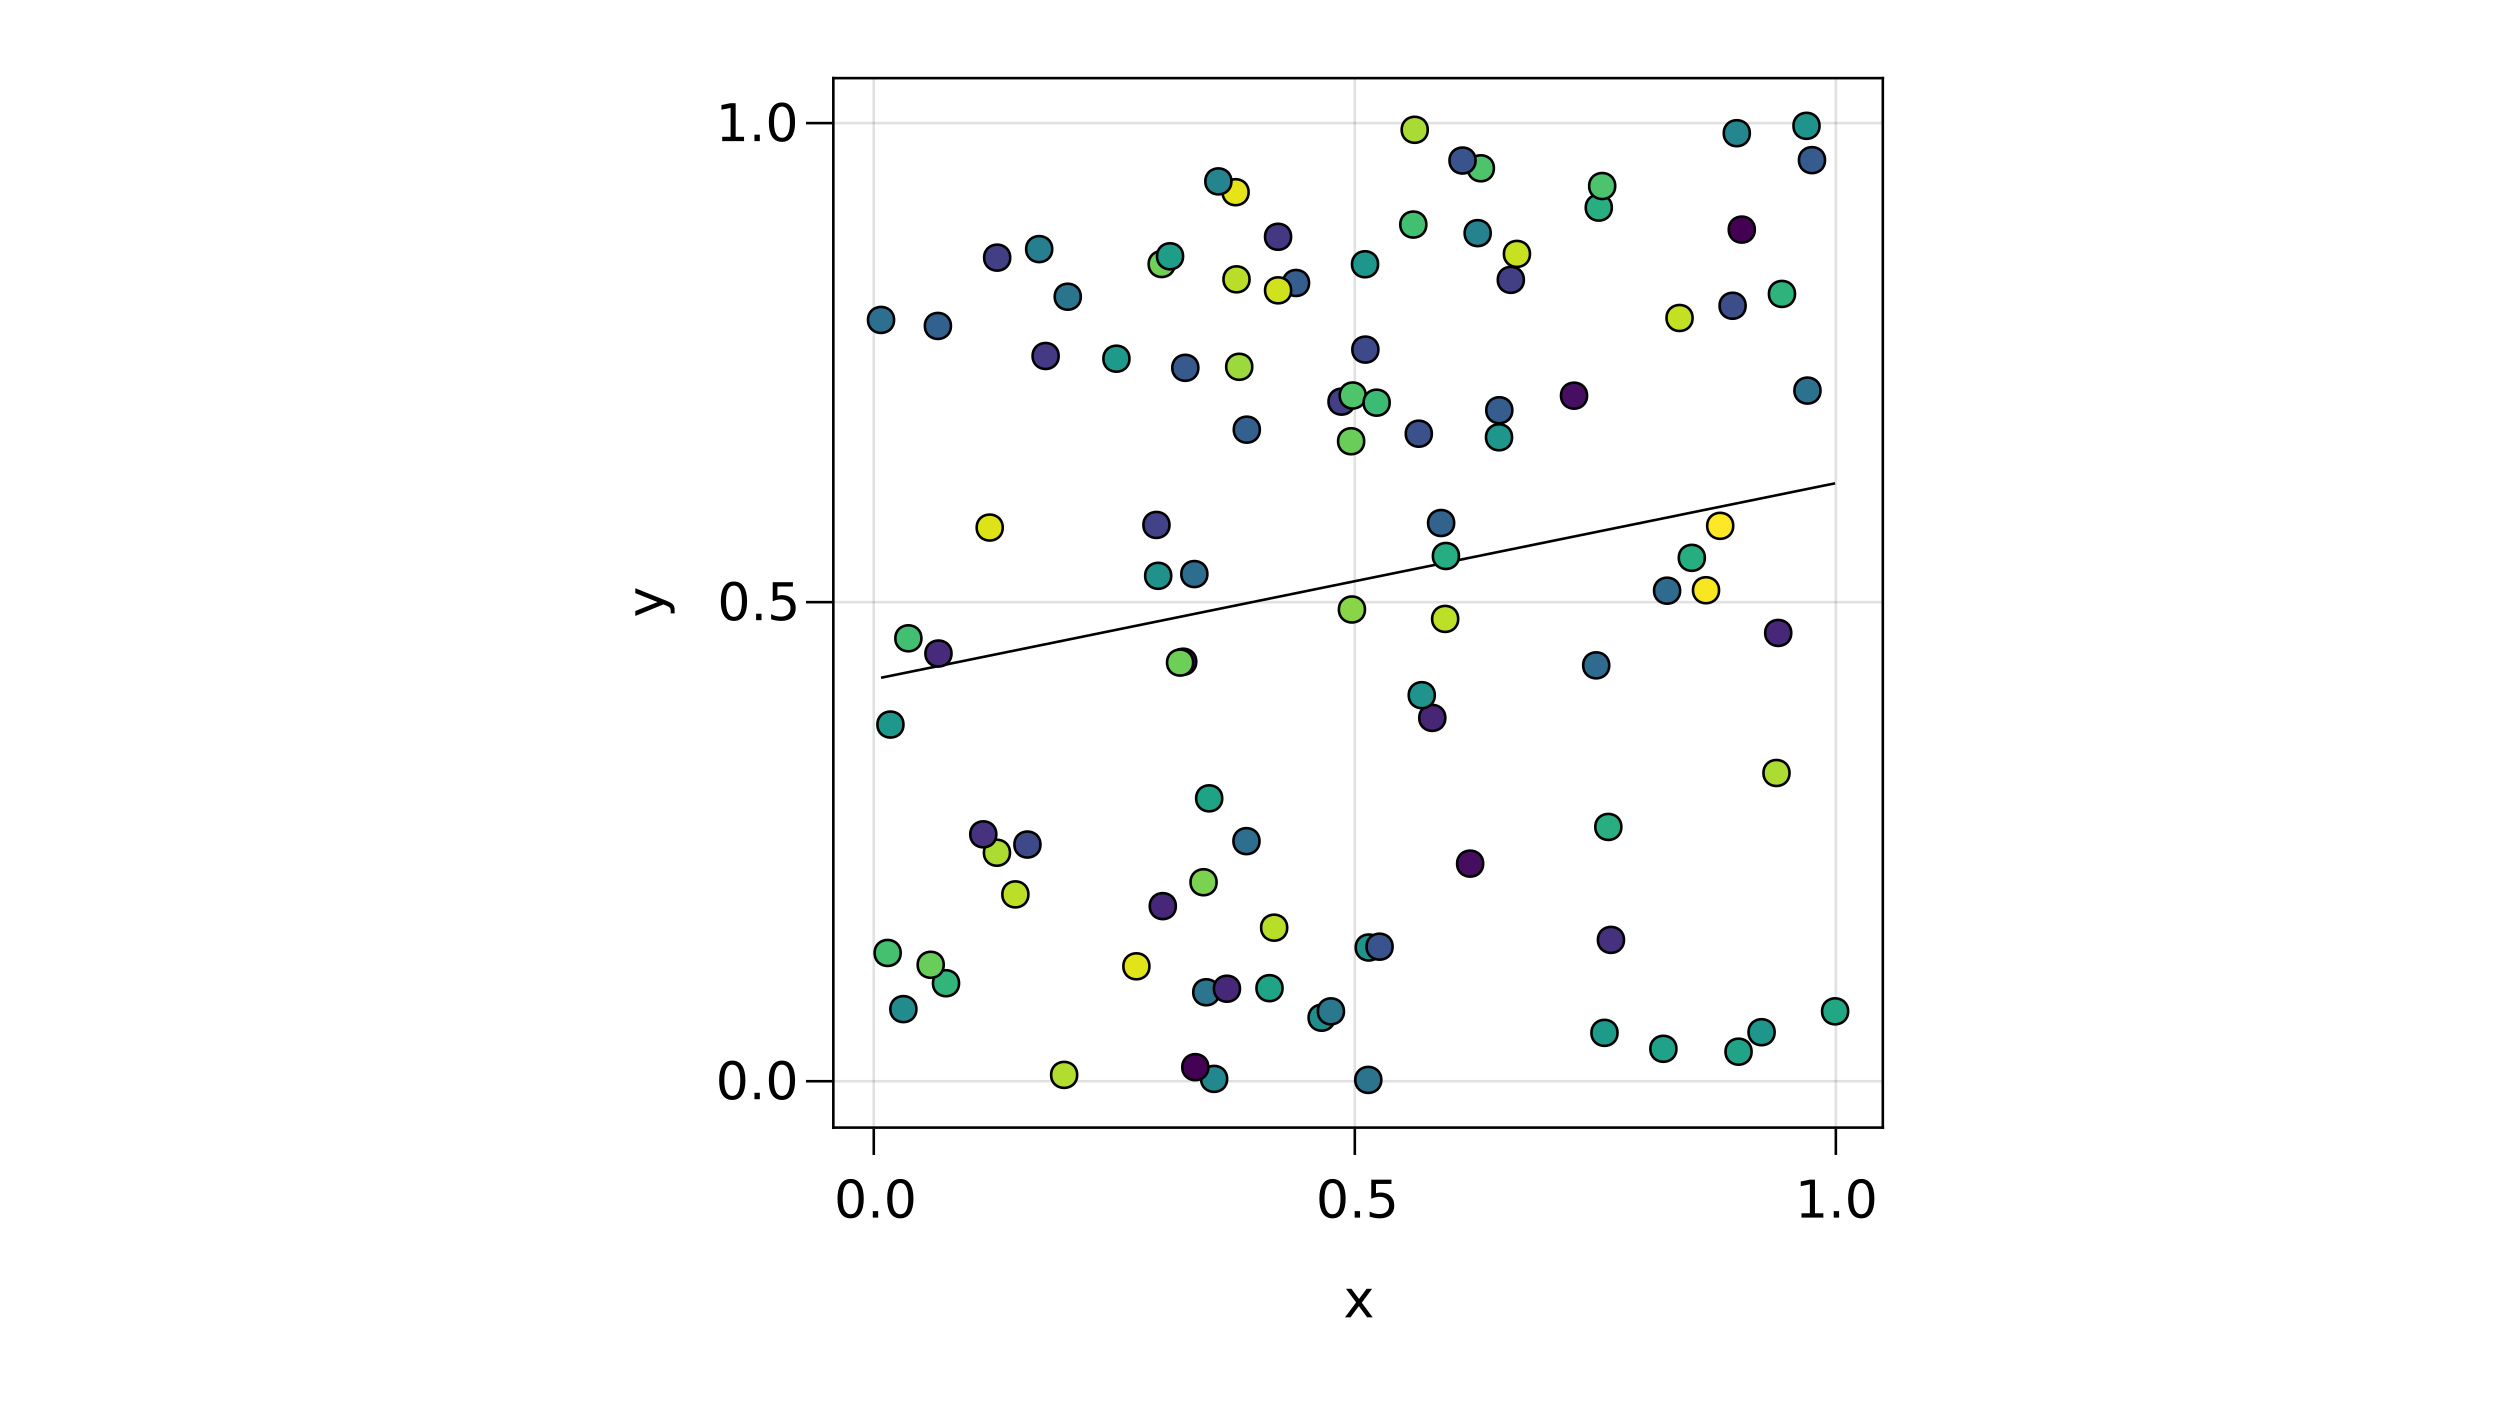 <?xml version="1.0" encoding="UTF-8"?>
<svg xmlns="http://www.w3.org/2000/svg" xmlns:xlink="http://www.w3.org/1999/xlink" width="960pt" height="540pt" viewBox="0 0 960 540" version="1.1">
<defs>
<g>
<symbol overflow="visible" id="glyph0-0">
<path style="stroke:none;" d="M 1 3.531 L 1 -14.109 L 11 -14.109 L 11 3.531 Z M 2.125 2.422 L 9.891 2.422 L 9.891 -12.984 L 2.125 -12.984 Z M 2.125 2.422 "/>
</symbol>
<symbol overflow="visible" id="glyph0-1">
<path style="stroke:none;" d="M 6.359 -13.281 C 5.336 -13.281 4.57 -12.781 4.062 -11.781 C 3.551 -10.781 3.297 -9.281 3.297 -7.281 C 3.297 -5.281 3.551 -3.781 4.062 -2.781 C 4.57 -1.781 5.336 -1.281 6.359 -1.281 C 7.379 -1.281 8.145 -1.781 8.656 -2.781 C 9.164 -3.781 9.422 -5.281 9.422 -7.281 C 9.422 -9.281 9.164 -10.781 8.656 -11.781 C 8.145 -12.781 7.379 -13.281 6.359 -13.281 Z M 6.359 -14.844 C 7.992 -14.844 9.238 -14.195 10.094 -12.906 C 10.957 -11.613 11.391 -9.738 11.391 -7.281 C 11.391 -4.82 10.957 -2.945 10.094 -1.656 C 9.238 -0.363 7.992 0.281 6.359 0.281 C 4.723 0.281 3.473 -0.363 2.609 -1.656 C 1.742 -2.945 1.312 -4.82 1.312 -7.281 C 1.312 -9.738 1.742 -11.613 2.609 -12.906 C 3.473 -14.195 4.723 -14.844 6.359 -14.844 Z M 6.359 -14.844 "/>
</symbol>
<symbol overflow="visible" id="glyph0-2">
<path style="stroke:none;" d="M 2.141 -2.484 L 4.203 -2.484 L 4.203 0 L 2.141 0 Z M 2.141 -2.484 "/>
</symbol>
<symbol overflow="visible" id="glyph0-3">
<path style="stroke:none;" d="M 2.156 -14.578 L 9.906 -14.578 L 9.906 -12.922 L 3.969 -12.922 L 3.969 -9.344 C 4.25 -9.445 4.531 -9.52 4.812 -9.562 C 5.102 -9.613 5.395 -9.641 5.688 -9.641 C 7.312 -9.641 8.598 -9.191 9.547 -8.297 C 10.504 -7.41 10.984 -6.203 10.984 -4.672 C 10.984 -3.109 10.492 -1.891 9.516 -1.016 C 8.535 -0.148 7.156 0.281 5.375 0.281 C 4.77 0.281 4.148 0.227 3.516 0.125 C 2.879 0.02 2.223 -0.133 1.547 -0.344 L 1.547 -2.328 C 2.129 -2.004 2.734 -1.766 3.359 -1.609 C 3.984 -1.453 4.645 -1.375 5.344 -1.375 C 6.469 -1.375 7.359 -1.672 8.016 -2.266 C 8.672 -2.859 9 -3.66 9 -4.672 C 9 -5.691 8.672 -6.5 8.016 -7.094 C 7.359 -7.688 6.469 -7.984 5.344 -7.984 C 4.812 -7.984 4.285 -7.922 3.766 -7.797 C 3.242 -7.68 2.707 -7.5 2.156 -7.25 Z M 2.156 -14.578 "/>
</symbol>
<symbol overflow="visible" id="glyph1-0">
<path style="stroke:none;" d="M 1 3.531 L 1 -14.109 L 11 -14.109 L 11 3.531 Z M 2.125 2.422 L 9.891 2.422 L 9.891 -12.984 L 2.125 -12.984 Z M 2.125 2.422 "/>
</symbol>
<symbol overflow="visible" id="glyph1-1">
<path style="stroke:none;" d="M 2.141 -2.484 L 4.203 -2.484 L 4.203 0 L 2.141 0 Z M 2.141 -2.484 "/>
</symbol>
<symbol overflow="visible" id="glyph1-2">
<path style="stroke:none;" d="M 6.359 -13.281 C 5.336 -13.281 4.57 -12.781 4.062 -11.781 C 3.551 -10.781 3.297 -9.281 3.297 -7.281 C 3.297 -5.281 3.551 -3.781 4.062 -2.781 C 4.57 -1.781 5.336 -1.281 6.359 -1.281 C 7.379 -1.281 8.145 -1.781 8.656 -2.781 C 9.164 -3.781 9.422 -5.281 9.422 -7.281 C 9.422 -9.281 9.164 -10.781 8.656 -11.781 C 8.145 -12.781 7.379 -13.281 6.359 -13.281 Z M 6.359 -14.844 C 7.992 -14.844 9.238 -14.195 10.094 -12.906 C 10.957 -11.613 11.391 -9.738 11.391 -7.281 C 11.391 -4.82 10.957 -2.945 10.094 -1.656 C 9.238 -0.363 7.992 0.281 6.359 0.281 C 4.723 0.281 3.473 -0.363 2.609 -1.656 C 1.742 -2.945 1.312 -4.82 1.312 -7.281 C 1.312 -9.738 1.742 -11.613 2.609 -12.906 C 3.473 -14.195 4.723 -14.844 6.359 -14.844 Z M 6.359 -14.844 "/>
</symbol>
<symbol overflow="visible" id="glyph2-0">
<path style="stroke:none;" d="M 1 3.531 L 1 -14.109 L 11 -14.109 L 11 3.531 Z M 2.125 2.422 L 9.891 2.422 L 9.891 -12.984 L 2.125 -12.984 Z M 2.125 2.422 "/>
</symbol>
<symbol overflow="visible" id="glyph2-1">
<path style="stroke:none;" d="M 6.359 -13.281 C 5.336 -13.281 4.57 -12.781 4.062 -11.781 C 3.551 -10.781 3.297 -9.281 3.297 -7.281 C 3.297 -5.281 3.551 -3.781 4.062 -2.781 C 4.57 -1.781 5.336 -1.281 6.359 -1.281 C 7.379 -1.281 8.145 -1.781 8.656 -2.781 C 9.164 -3.781 9.422 -5.281 9.422 -7.281 C 9.422 -9.281 9.164 -10.781 8.656 -11.781 C 8.145 -12.781 7.379 -13.281 6.359 -13.281 Z M 6.359 -14.844 C 7.992 -14.844 9.238 -14.195 10.094 -12.906 C 10.957 -11.613 11.391 -9.738 11.391 -7.281 C 11.391 -4.82 10.957 -2.945 10.094 -1.656 C 9.238 -0.363 7.992 0.281 6.359 0.281 C 4.723 0.281 3.473 -0.363 2.609 -1.656 C 1.742 -2.945 1.312 -4.82 1.312 -7.281 C 1.312 -9.738 1.742 -11.613 2.609 -12.906 C 3.473 -14.195 4.723 -14.844 6.359 -14.844 Z M 6.359 -14.844 "/>
</symbol>
<symbol overflow="visible" id="glyph3-0">
<path style="stroke:none;" d="M 1 3.531 L 1 -14.109 L 11 -14.109 L 11 3.531 Z M 2.125 2.422 L 9.891 2.422 L 9.891 -12.984 L 2.125 -12.984 Z M 2.125 2.422 "/>
</symbol>
<symbol overflow="visible" id="glyph3-1">
<path style="stroke:none;" d="M 2.484 -1.656 L 5.703 -1.656 L 5.703 -12.781 L 2.203 -12.078 L 2.203 -13.875 L 5.688 -14.578 L 7.656 -14.578 L 7.656 -1.656 L 10.875 -1.656 L 10.875 0 L 2.484 0 Z M 2.484 -1.656 "/>
</symbol>
<symbol overflow="visible" id="glyph3-2">
<path style="stroke:none;" d="M 10.984 -10.938 L 7.016 -5.609 L 11.188 0 L 9.062 0 L 5.875 -4.297 L 2.703 0 L 0.578 0 L 4.828 -5.719 L 0.938 -10.938 L 3.062 -10.938 L 5.953 -7.047 L 8.859 -10.938 Z M 10.984 -10.938 "/>
</symbol>
<symbol overflow="visible" id="glyph4-0">
<path style="stroke:none;" d="M 1 3.531 L 1 -14.109 L 11 -14.109 L 11 3.531 Z M 2.125 2.422 L 9.891 2.422 L 9.891 -12.984 L 2.125 -12.984 Z M 2.125 2.422 "/>
</symbol>
<symbol overflow="visible" id="glyph4-1">
<path style="stroke:none;" d="M 6.359 -13.281 C 5.336 -13.281 4.57 -12.781 4.062 -11.781 C 3.551 -10.781 3.297 -9.281 3.297 -7.281 C 3.297 -5.281 3.551 -3.781 4.062 -2.781 C 4.57 -1.781 5.336 -1.281 6.359 -1.281 C 7.379 -1.281 8.145 -1.781 8.656 -2.781 C 9.164 -3.781 9.422 -5.281 9.422 -7.281 C 9.422 -9.281 9.164 -10.781 8.656 -11.781 C 8.145 -12.781 7.379 -13.281 6.359 -13.281 Z M 6.359 -14.844 C 7.992 -14.844 9.238 -14.195 10.094 -12.906 C 10.957 -11.613 11.391 -9.738 11.391 -7.281 C 11.391 -4.82 10.957 -2.945 10.094 -1.656 C 9.238 -0.363 7.992 0.281 6.359 0.281 C 4.723 0.281 3.473 -0.363 2.609 -1.656 C 1.742 -2.945 1.312 -4.82 1.312 -7.281 C 1.312 -9.738 1.742 -11.613 2.609 -12.906 C 3.473 -14.195 4.723 -14.844 6.359 -14.844 Z M 6.359 -14.844 "/>
</symbol>
<symbol overflow="visible" id="glyph5-0">
<path style="stroke:none;" d="M 1 3.531 L 1 -14.109 L 11 -14.109 L 11 3.531 Z M 2.125 2.422 L 9.891 2.422 L 9.891 -12.984 L 2.125 -12.984 Z M 2.125 2.422 "/>
</symbol>
<symbol overflow="visible" id="glyph5-1">
<path style="stroke:none;" d="M 2.141 -2.484 L 4.203 -2.484 L 4.203 0 L 2.141 0 Z M 2.141 -2.484 "/>
</symbol>
<symbol overflow="visible" id="glyph5-2">
<path style="stroke:none;" d="M 6.359 -13.281 C 5.336 -13.281 4.57 -12.781 4.062 -11.781 C 3.551 -10.781 3.297 -9.281 3.297 -7.281 C 3.297 -5.281 3.551 -3.781 4.062 -2.781 C 4.57 -1.781 5.336 -1.281 6.359 -1.281 C 7.379 -1.281 8.145 -1.781 8.656 -2.781 C 9.164 -3.781 9.422 -5.281 9.422 -7.281 C 9.422 -9.281 9.164 -10.781 8.656 -11.781 C 8.145 -12.781 7.379 -13.281 6.359 -13.281 Z M 6.359 -14.844 C 7.992 -14.844 9.238 -14.195 10.094 -12.906 C 10.957 -11.613 11.391 -9.738 11.391 -7.281 C 11.391 -4.82 10.957 -2.945 10.094 -1.656 C 9.238 -0.363 7.992 0.281 6.359 0.281 C 4.723 0.281 3.473 -0.363 2.609 -1.656 C 1.742 -2.945 1.312 -4.82 1.312 -7.281 C 1.312 -9.738 1.742 -11.613 2.609 -12.906 C 3.473 -14.195 4.723 -14.844 6.359 -14.844 Z M 6.359 -14.844 "/>
</symbol>
<symbol overflow="visible" id="glyph6-0">
<path style="stroke:none;" d="M 1 3.531 L 1 -14.109 L 11 -14.109 L 11 3.531 Z M 2.125 2.422 L 9.891 2.422 L 9.891 -12.984 L 2.125 -12.984 Z M 2.125 2.422 "/>
</symbol>
<symbol overflow="visible" id="glyph6-1">
<path style="stroke:none;" d="M 6.359 -13.281 C 5.336 -13.281 4.57 -12.781 4.062 -11.781 C 3.551 -10.781 3.297 -9.281 3.297 -7.281 C 3.297 -5.281 3.551 -3.781 4.062 -2.781 C 4.57 -1.781 5.336 -1.281 6.359 -1.281 C 7.379 -1.281 8.145 -1.781 8.656 -2.781 C 9.164 -3.781 9.422 -5.281 9.422 -7.281 C 9.422 -9.281 9.164 -10.781 8.656 -11.781 C 8.145 -12.781 7.379 -13.281 6.359 -13.281 Z M 6.359 -14.844 C 7.992 -14.844 9.238 -14.195 10.094 -12.906 C 10.957 -11.613 11.391 -9.738 11.391 -7.281 C 11.391 -4.82 10.957 -2.945 10.094 -1.656 C 9.238 -0.363 7.992 0.281 6.359 0.281 C 4.723 0.281 3.473 -0.363 2.609 -1.656 C 1.742 -2.945 1.312 -4.82 1.312 -7.281 C 1.312 -9.738 1.742 -11.613 2.609 -12.906 C 3.473 -14.195 4.723 -14.844 6.359 -14.844 Z M 6.359 -14.844 "/>
</symbol>
<symbol overflow="visible" id="glyph7-0">
<path style="stroke:none;" d="M 1 3.531 L 1 -14.109 L 11 -14.109 L 11 3.531 Z M 2.125 2.422 L 9.891 2.422 L 9.891 -12.984 L 2.125 -12.984 Z M 2.125 2.422 "/>
</symbol>
<symbol overflow="visible" id="glyph7-1">
<path style="stroke:none;" d="M 2.141 -2.484 L 4.203 -2.484 L 4.203 0 L 2.141 0 Z M 2.141 -2.484 "/>
</symbol>
<symbol overflow="visible" id="glyph7-2">
<path style="stroke:none;" d="M 2.156 -14.578 L 9.906 -14.578 L 9.906 -12.922 L 3.969 -12.922 L 3.969 -9.344 C 4.25 -9.445 4.531 -9.52 4.812 -9.562 C 5.102 -9.613 5.395 -9.641 5.688 -9.641 C 7.312 -9.641 8.598 -9.191 9.547 -8.297 C 10.504 -7.41 10.984 -6.203 10.984 -4.672 C 10.984 -3.109 10.492 -1.891 9.516 -1.016 C 8.535 -0.148 7.156 0.281 5.375 0.281 C 4.77 0.281 4.148 0.227 3.516 0.125 C 2.879 0.02 2.223 -0.133 1.547 -0.344 L 1.547 -2.328 C 2.129 -2.004 2.734 -1.766 3.359 -1.609 C 3.984 -1.453 4.645 -1.375 5.344 -1.375 C 6.469 -1.375 7.359 -1.672 8.016 -2.266 C 8.672 -2.859 9 -3.66 9 -4.672 C 9 -5.691 8.672 -6.5 8.016 -7.094 C 7.359 -7.688 6.469 -7.984 5.344 -7.984 C 4.812 -7.984 4.285 -7.922 3.766 -7.797 C 3.242 -7.68 2.707 -7.5 2.156 -7.25 Z M 2.156 -14.578 "/>
</symbol>
<symbol overflow="visible" id="glyph8-0">
<path style="stroke:none;" d="M 1 3.531 L 1 -14.109 L 11 -14.109 L 11 3.531 Z M 2.125 2.422 L 9.891 2.422 L 9.891 -12.984 L 2.125 -12.984 Z M 2.125 2.422 "/>
</symbol>
<symbol overflow="visible" id="glyph8-1">
<path style="stroke:none;" d="M 2.484 -1.656 L 5.703 -1.656 L 5.703 -12.781 L 2.203 -12.078 L 2.203 -13.875 L 5.688 -14.578 L 7.656 -14.578 L 7.656 -1.656 L 10.875 -1.656 L 10.875 0 L 2.484 0 Z M 2.484 -1.656 "/>
</symbol>
<symbol overflow="visible" id="glyph9-0">
<path style="stroke:none;" d="M 1 3.531 L 1 -14.109 L 11 -14.109 L 11 3.531 Z M 2.125 2.422 L 9.891 2.422 L 9.891 -12.984 L 2.125 -12.984 Z M 2.125 2.422 "/>
</symbol>
<symbol overflow="visible" id="glyph9-1">
<path style="stroke:none;" d="M 2.141 -2.484 L 4.203 -2.484 L 4.203 0 L 2.141 0 Z M 2.141 -2.484 "/>
</symbol>
<symbol overflow="visible" id="glyph9-2">
<path style="stroke:none;" d="M 6.359 -13.281 C 5.336 -13.281 4.57 -12.781 4.062 -11.781 C 3.551 -10.781 3.297 -9.281 3.297 -7.281 C 3.297 -5.281 3.551 -3.781 4.062 -2.781 C 4.57 -1.781 5.336 -1.281 6.359 -1.281 C 7.379 -1.281 8.145 -1.781 8.656 -2.781 C 9.164 -3.781 9.422 -5.281 9.422 -7.281 C 9.422 -9.281 9.164 -10.781 8.656 -11.781 C 8.145 -12.781 7.379 -13.281 6.359 -13.281 Z M 6.359 -14.844 C 7.992 -14.844 9.238 -14.195 10.094 -12.906 C 10.957 -11.613 11.391 -9.738 11.391 -7.281 C 11.391 -4.82 10.957 -2.945 10.094 -1.656 C 9.238 -0.363 7.992 0.281 6.359 0.281 C 4.723 0.281 3.473 -0.363 2.609 -1.656 C 1.742 -2.945 1.312 -4.82 1.312 -7.281 C 1.312 -9.738 1.742 -11.613 2.609 -12.906 C 3.473 -14.195 4.723 -14.844 6.359 -14.844 Z M 6.359 -14.844 "/>
</symbol>
<symbol overflow="visible" id="glyph10-0">
<path style="stroke:none;" d="M 3.531 -1 L -14.109 -1 L -14.109 -11 L 3.531 -11 Z M 2.422 -2.125 L 2.422 -9.891 L -12.984 -9.891 L -12.984 -2.125 Z M 2.422 -2.125 "/>
</symbol>
<symbol overflow="visible" id="glyph10-1">
<path style="stroke:none;" d="M 1.016 -6.438 C 2.316 -5.926 3.164 -5.43 3.562 -4.953 C 3.957 -4.473 4.156 -3.828 4.156 -3.016 L 4.156 -1.578 L 2.656 -1.578 L 2.656 -2.641 C 2.656 -3.129 2.535 -3.508 2.297 -3.781 C 2.066 -4.062 1.516 -4.367 0.641 -4.703 L -0.172 -5.016 L -10.938 -0.594 L -10.938 -2.5 L -2.391 -5.922 L -10.938 -9.344 L -10.938 -11.234 Z M 1.016 -6.438 "/>
</symbol>
</g>
<clipPath id="clip1">
  <path d="M 674 30 L 713 30 L 713 68 L 674 68 Z M 674 30 "/>
</clipPath>
<clipPath id="clip2">
  <path d="M 447 395 L 486 395 L 486 433 L 447 433 Z M 447 395 "/>
</clipPath>
<clipPath id="clip3">
  <path d="M 320 103 L 358 103 L 358 142 L 320 142 Z M 320 103 "/>
</clipPath>
<clipPath id="clip4">
  <path d="M 685 369 L 723 369 L 723 408 L 685 408 Z M 685 369 "/>
</clipPath>
<clipPath id="clip5">
  <path d="M 506 395 L 545 395 L 545 433 L 506 433 Z M 506 395 "/>
</clipPath>
</defs>
<g id="surface293">
<rect x="0" y="0" width="960" height="540" style="fill:rgb(100%,100%,100%);fill-opacity:1;stroke:none;"/>
<path style=" stroke:none;fill-rule:nonzero;fill:rgb(100%,100%,100%);fill-opacity:1;" d="M 320 433 L 723 433 L 723 30 L 320 30 Z M 320 433 "/>
<path style="fill:none;stroke-width:1;stroke-linecap:butt;stroke-linejoin:miter;stroke:rgb(0%,0%,0%);stroke-opacity:0.12;stroke-miterlimit:10;" d="M 335.527 433 L 335.527 30 "/>
<path style="fill:none;stroke-width:1;stroke-linecap:butt;stroke-linejoin:miter;stroke:rgb(0%,0%,0%);stroke-opacity:0.12;stroke-miterlimit:10;" d="M 520.246 433 L 520.246 30 "/>
<path style="fill:none;stroke-width:1;stroke-linecap:butt;stroke-linejoin:miter;stroke:rgb(0%,0%,0%);stroke-opacity:0.12;stroke-miterlimit:10;" d="M 704.965 433 L 704.965 30 "/>
<path style="fill:none;stroke-width:1;stroke-linecap:butt;stroke-linejoin:miter;stroke:rgb(0%,0%,0%);stroke-opacity:0.12;stroke-miterlimit:10;" d="M 320 415.188 L 723 415.188 "/>
<path style="fill:none;stroke-width:1;stroke-linecap:butt;stroke-linejoin:miter;stroke:rgb(0%,0%,0%);stroke-opacity:0.12;stroke-miterlimit:10;" d="M 320 231.227 L 723 231.227 "/>
<path style="fill:none;stroke-width:1;stroke-linecap:butt;stroke-linejoin:miter;stroke:rgb(0%,0%,0%);stroke-opacity:0.12;stroke-miterlimit:10;" d="M 320 47.27 L 723 47.27 "/>
<g style="fill:rgb(0%,0%,0%);fill-opacity:1;">
  <use xlink:href="#glyph0-1" x="320.285" y="467.562"/>
</g>
<g style="fill:rgb(0%,0%,0%);fill-opacity:1;">
  <use xlink:href="#glyph1-1" x="333.012" y="467.562"/>
</g>
<g style="fill:rgb(0%,0%,0%);fill-opacity:1;">
  <use xlink:href="#glyph1-2" x="339.367" y="467.562"/>
</g>
<g style="fill:rgb(0%,0%,0%);fill-opacity:1;">
  <use xlink:href="#glyph2-1" x="505.328" y="467.562"/>
</g>
<g style="fill:rgb(0%,0%,0%);fill-opacity:1;">
  <use xlink:href="#glyph0-2" x="518.055" y="467.562"/>
</g>
<g style="fill:rgb(0%,0%,0%);fill-opacity:1;">
  <use xlink:href="#glyph0-3" x="524.41" y="467.562"/>
</g>
<g style="fill:rgb(0%,0%,0%);fill-opacity:1;">
  <use xlink:href="#glyph3-1" x="689.289" y="467.562"/>
</g>
<g style="fill:rgb(0%,0%,0%);fill-opacity:1;">
  <use xlink:href="#glyph0-2" x="702.012" y="467.562"/>
</g>
<g style="fill:rgb(0%,0%,0%);fill-opacity:1;">
  <use xlink:href="#glyph0-1" x="708.371" y="467.562"/>
</g>
<g style="fill:rgb(0%,0%,0%);fill-opacity:1;">
  <use xlink:href="#glyph3-2" x="515.91" y="505.844"/>
</g>
<g style="fill:rgb(0%,0%,0%);fill-opacity:1;">
  <use xlink:href="#glyph4-1" x="274.84" y="422.109"/>
</g>
<g style="fill:rgb(0%,0%,0%);fill-opacity:1;">
  <use xlink:href="#glyph5-1" x="287.566" y="422.109"/>
</g>
<g style="fill:rgb(0%,0%,0%);fill-opacity:1;">
  <use xlink:href="#glyph5-2" x="293.922" y="422.109"/>
</g>
<g style="fill:rgb(0%,0%,0%);fill-opacity:1;">
  <use xlink:href="#glyph6-1" x="275.484" y="238.152"/>
</g>
<g style="fill:rgb(0%,0%,0%);fill-opacity:1;">
  <use xlink:href="#glyph7-1" x="288.211" y="238.152"/>
</g>
<g style="fill:rgb(0%,0%,0%);fill-opacity:1;">
  <use xlink:href="#glyph7-2" x="294.566" y="238.152"/>
</g>
<g style="fill:rgb(0%,0%,0%);fill-opacity:1;">
  <use xlink:href="#glyph8-1" x="274.84" y="54.195"/>
</g>
<g style="fill:rgb(0%,0%,0%);fill-opacity:1;">
  <use xlink:href="#glyph9-1" x="287.566" y="54.195"/>
</g>
<g style="fill:rgb(0%,0%,0%);fill-opacity:1;">
  <use xlink:href="#glyph9-2" x="293.922" y="54.195"/>
</g>
<g style="fill:rgb(0%,0%,0%);fill-opacity:1;">
  <use xlink:href="#glyph10-1" x="254.898" y="237.121"/>
</g>
<path style="fill:none;stroke-width:1;stroke-linecap:butt;stroke-linejoin:miter;stroke:rgb(0%,0%,0%);stroke-opacity:1;stroke-miterlimit:10;" d="M 338.316 260.258 L 342.02 259.504 L 345.719 258.75 L 349.422 257.996 L 356.82 256.488 L 360.523 255.734 L 367.922 254.227 L 371.625 253.469 L 379.023 251.961 L 382.727 251.207 L 386.426 250.453 L 390.129 249.699 L 397.527 248.191 L 401.23 247.438 L 408.629 245.93 L 412.332 245.176 L 416.031 244.418 L 419.73 243.664 L 423.434 242.91 L 427.133 242.156 L 430.836 241.402 L 438.234 239.895 L 441.938 239.141 L 449.336 237.633 L 453.039 236.879 L 456.738 236.125 L 460.438 235.367 L 464.141 234.613 L 467.84 233.859 L 471.543 233.105 L 478.941 231.598 L 482.645 230.844 L 490.043 229.336 L 493.746 228.582 L 501.145 227.074 L 504.848 226.32 L 508.547 225.562 L 512.25 224.809 L 519.648 223.301 L 523.352 222.547 L 530.75 221.039 L 534.453 220.285 L 538.152 219.531 L 541.855 218.777 L 549.254 217.27 L 552.957 216.512 L 560.355 215.004 L 564.059 214.25 L 571.457 212.742 L 575.16 211.988 L 578.859 211.234 L 582.562 210.48 L 589.961 208.973 L 593.664 208.219 L 597.363 207.461 L 601.062 206.707 L 604.766 205.953 L 612.164 204.445 L 615.867 203.691 L 619.566 202.938 L 623.27 202.184 L 630.668 200.676 L 634.371 199.922 L 641.77 198.414 L 645.473 197.656 L 652.871 196.148 L 656.574 195.395 L 660.273 194.641 L 663.977 193.887 L 671.375 192.379 L 675.078 191.625 L 682.477 190.117 L 686.18 189.363 L 689.879 188.605 L 693.578 187.852 L 697.281 187.098 L 700.98 186.344 L 704.684 185.59 "/>
<path style="fill-rule:nonzero;fill:rgb(12.243%,58.852%,54.55%);fill-opacity:1;stroke-width:1;stroke-linecap:butt;stroke-linejoin:miter;stroke:rgb(0%,0%,0%);stroke-opacity:1;stroke-miterlimit:10;" d="M 580.625 167.918 C 580.625 174.586 570.625 174.586 570.625 167.918 C 570.625 161.25 580.625 161.25 580.625 167.918 "/>
<path style="fill-rule:nonzero;fill:rgb(12.724%,64.453%,52.488%);fill-opacity:1;stroke-width:1;stroke-linecap:butt;stroke-linejoin:miter;stroke:rgb(0%,0%,0%);stroke-opacity:1;stroke-miterlimit:10;" d="M 492.488 379.457 C 492.488 386.125 482.488 386.125 482.488 379.457 C 482.488 372.793 492.488 372.793 492.488 379.457 "/>
<path style="fill-rule:nonzero;fill:rgb(86.821%,89.014%,9.652%);fill-opacity:1;stroke-width:1;stroke-linecap:butt;stroke-linejoin:miter;stroke:rgb(0%,0%,0%);stroke-opacity:1;stroke-miterlimit:10;" d="M 385.047 202.586 C 385.047 209.25 375.047 209.25 375.047 202.586 C 375.047 195.918 385.047 195.918 385.047 202.586 "/>
<path style="fill-rule:nonzero;fill:rgb(76.486%,87.663%,13.679%);fill-opacity:1;stroke-width:1;stroke-linecap:butt;stroke-linejoin:miter;stroke:rgb(0%,0%,0%);stroke-opacity:1;stroke-miterlimit:10;" d="M 649.949 122.109 C 649.949 128.777 639.949 128.777 639.949 122.109 C 639.949 115.441 649.949 115.441 649.949 122.109 "/>
<path style="fill-rule:nonzero;fill:rgb(67.36%,86.28%,19.28%);fill-opacity:1;stroke-width:1;stroke-linecap:butt;stroke-linejoin:miter;stroke:rgb(0%,0%,0%);stroke-opacity:1;stroke-miterlimit:10;" d="M 687.172 296.828 C 687.172 303.496 677.172 303.496 677.172 296.828 C 677.172 290.16 687.172 290.16 687.172 296.828 "/>
<path style=" stroke:none;fill-rule:nonzero;fill:rgb(12.418%,57.947%,54.787%);fill-opacity:1;" d="M 698.695 48.316 C 698.695 54.984 688.695 54.984 688.695 48.316 C 688.695 41.652 698.695 41.652 698.695 48.316 "/>
<g clip-path="url(#clip1)" clip-rule="nonzero">
<path style="fill:none;stroke-width:1;stroke-linecap:butt;stroke-linejoin:miter;stroke:rgb(0%,0%,0%);stroke-opacity:1;stroke-miterlimit:10;" d="M 698.695 48.316 C 698.695 54.984 688.695 54.984 688.695 48.316 C 688.695 41.652 698.695 41.652 698.695 48.316 "/>
</g>
<path style="fill-rule:nonzero;fill:rgb(21.204%,36.047%,55.172%);fill-opacity:1;stroke-width:1;stroke-linecap:butt;stroke-linejoin:miter;stroke:rgb(0%,0%,0%);stroke-opacity:1;stroke-miterlimit:10;" d="M 700.801 61.492 C 700.801 68.16 690.801 68.16 690.801 61.492 C 690.801 54.824 700.801 54.824 700.801 61.492 "/>
<path style="fill-rule:nonzero;fill:rgb(67.433%,86.292%,19.233%);fill-opacity:1;stroke-width:1;stroke-linecap:butt;stroke-linejoin:miter;stroke:rgb(0%,0%,0%);stroke-opacity:1;stroke-miterlimit:10;" d="M 387.828 327.453 C 387.828 334.121 377.828 334.121 377.828 327.453 C 377.828 320.785 387.828 320.785 387.828 327.453 "/>
<path style="fill-rule:nonzero;fill:rgb(27.43%,19.745%,49.709%);fill-opacity:1;stroke-width:1;stroke-linecap:butt;stroke-linejoin:miter;stroke:rgb(0%,0%,0%);stroke-opacity:1;stroke-miterlimit:10;" d="M 382.586 320.383 C 382.586 327.051 372.586 327.051 372.586 320.383 C 372.586 313.719 382.586 313.719 382.586 320.383 "/>
<path style="fill-rule:nonzero;fill:rgb(17.469%,44.417%,55.769%);fill-opacity:1;stroke-width:1;stroke-linecap:butt;stroke-linejoin:miter;stroke:rgb(0%,0%,0%);stroke-opacity:1;stroke-miterlimit:10;" d="M 699.066 149.988 C 699.066 156.652 689.066 156.652 689.066 149.988 C 689.066 143.32 699.066 143.32 699.066 149.988 "/>
<path style="fill-rule:nonzero;fill:rgb(72.42%,87.087%,16.03%);fill-opacity:1;stroke-width:1;stroke-linecap:butt;stroke-linejoin:miter;stroke:rgb(0%,0%,0%);stroke-opacity:1;stroke-miterlimit:10;" d="M 479.816 107.266 C 479.816 113.934 469.816 113.934 469.816 107.266 C 469.816 100.602 479.816 100.602 479.816 107.266 "/>
<path style="fill-rule:nonzero;fill:rgb(28.192%,14.914%,46.392%);fill-opacity:1;stroke-width:1;stroke-linecap:butt;stroke-linejoin:miter;stroke:rgb(0%,0%,0%);stroke-opacity:1;stroke-miterlimit:10;" d="M 555 275.672 C 555 282.336 545 282.336 545 275.672 C 545 269.004 555 269.004 555 275.672 "/>
<path style="fill-rule:nonzero;fill:rgb(27.702%,5.175%,37.729%);fill-opacity:1;stroke-width:1;stroke-linecap:butt;stroke-linejoin:miter;stroke:rgb(0%,0%,0%);stroke-opacity:1;stroke-miterlimit:10;" d="M 569.531 331.633 C 569.531 338.301 559.531 338.301 559.531 331.633 C 559.531 324.965 569.531 324.965 569.531 331.633 "/>
<path style="fill-rule:nonzero;fill:rgb(19.376%,70.942%,48.091%);fill-opacity:1;stroke-width:1;stroke-linecap:butt;stroke-linejoin:miter;stroke:rgb(0%,0%,0%);stroke-opacity:1;stroke-miterlimit:10;" d="M 368.266 377.566 C 368.266 384.23 358.266 384.23 358.266 377.566 C 358.266 370.898 368.266 370.898 368.266 377.566 "/>
<path style="fill-rule:nonzero;fill:rgb(12.522%,57.525%,54.882%);fill-opacity:1;stroke-width:1;stroke-linecap:butt;stroke-linejoin:miter;stroke:rgb(0%,0%,0%);stroke-opacity:1;stroke-miterlimit:10;" d="M 530.594 363.844 C 530.594 370.512 520.594 370.512 520.594 363.844 C 520.594 357.176 530.594 357.176 530.594 363.844 "/>
<path style="fill-rule:nonzero;fill:rgb(14.808%,51.057%,55.702%);fill-opacity:1;stroke-width:1;stroke-linecap:butt;stroke-linejoin:miter;stroke:rgb(0%,0%,0%);stroke-opacity:1;stroke-miterlimit:10;" d="M 572.422 89.52 C 572.422 96.188 562.422 96.188 562.422 89.52 C 562.422 82.855 572.422 82.855 572.422 89.52 "/>
<path style="fill-rule:nonzero;fill:rgb(14.202%,52.626%,55.595%);fill-opacity:1;stroke-width:1;stroke-linecap:butt;stroke-linejoin:miter;stroke:rgb(0%,0%,0%);stroke-opacity:1;stroke-miterlimit:10;" d="M 671.93 51.148 C 671.93 57.816 661.93 57.816 661.93 51.148 C 661.93 44.484 671.93 44.484 671.93 51.148 "/>
<path style="fill-rule:nonzero;fill:rgb(18.43%,42.16%,55.683%);fill-opacity:1;stroke-width:1;stroke-linecap:butt;stroke-linejoin:miter;stroke:rgb(0%,0%,0%);stroke-opacity:1;stroke-miterlimit:10;" d="M 617.938 255.496 C 617.938 262.164 607.938 262.164 607.938 255.496 C 607.938 248.828 617.938 248.828 617.938 255.496 "/>
<path style="fill-rule:nonzero;fill:rgb(18.026%,43.087%,55.73%);fill-opacity:1;stroke-width:1;stroke-linecap:butt;stroke-linejoin:miter;stroke:rgb(0%,0%,0%);stroke-opacity:1;stroke-miterlimit:10;" d="M 483.641 323 C 483.641 329.664 473.641 329.664 473.641 323 C 473.641 316.332 483.641 316.332 483.641 323 "/>
<path style="fill-rule:nonzero;fill:rgb(24.479%,28.773%,53.697%);fill-opacity:1;stroke-width:1;stroke-linecap:butt;stroke-linejoin:miter;stroke:rgb(0%,0%,0%);stroke-opacity:1;stroke-miterlimit:10;" d="M 529.301 134.246 C 529.301 140.914 519.301 140.914 519.301 134.246 C 519.301 127.578 529.301 127.578 529.301 134.246 "/>
<path style="fill-rule:nonzero;fill:rgb(27.517%,19.339%,49.459%);fill-opacity:1;stroke-width:1;stroke-linecap:butt;stroke-linejoin:miter;stroke:rgb(0%,0%,0%);stroke-opacity:1;stroke-miterlimit:10;" d="M 623.605 360.918 C 623.605 367.582 613.605 367.582 613.605 360.918 C 613.605 354.25 623.605 354.25 623.605 360.918 "/>
<path style="fill-rule:nonzero;fill:rgb(25.575%,25.983%,52.762%);fill-opacity:1;stroke-width:1;stroke-linecap:butt;stroke-linejoin:miter;stroke:rgb(0%,0%,0%);stroke-opacity:1;stroke-miterlimit:10;" d="M 449.074 201.578 C 449.074 208.246 439.074 208.246 439.074 201.578 C 439.074 194.91 449.074 194.91 449.074 201.578 "/>
<path style="fill-rule:nonzero;fill:rgb(15.17%,67.741%,50.58%);fill-opacity:1;stroke-width:1;stroke-linecap:butt;stroke-linejoin:miter;stroke:rgb(0%,0%,0%);stroke-opacity:1;stroke-miterlimit:10;" d="M 560.23 213.496 C 560.23 220.164 550.23 220.164 550.23 213.496 C 550.23 206.828 560.23 206.828 560.23 213.496 "/>
<path style=" stroke:none;fill-rule:nonzero;fill:rgb(13.9%,53.438%,55.512%);fill-opacity:1;" d="M 471.215 414.289 C 471.215 420.957 461.215 420.957 461.215 414.289 C 461.215 407.625 471.215 407.625 471.215 414.289 "/>
<g clip-path="url(#clip2)" clip-rule="nonzero">
<path style="fill:none;stroke-width:1;stroke-linecap:butt;stroke-linejoin:miter;stroke:rgb(0%,0%,0%);stroke-opacity:1;stroke-miterlimit:10;" d="M 471.215 414.289 C 471.215 420.957 461.215 420.957 461.215 414.289 C 461.215 407.625 471.215 407.625 471.215 414.289 "/>
</g>
<path style="fill-rule:nonzero;fill:rgb(20.439%,37.69%,55.357%);fill-opacity:1;stroke-width:1;stroke-linecap:butt;stroke-linejoin:miter;stroke:rgb(0%,0%,0%);stroke-opacity:1;stroke-miterlimit:10;" d="M 483.773 164.992 C 483.773 171.66 473.773 171.66 473.773 164.992 C 473.773 158.324 483.773 158.324 483.773 164.992 "/>
<path style="fill-rule:nonzero;fill:rgb(41.497%,80.35%,35.596%);fill-opacity:1;stroke-width:1;stroke-linecap:butt;stroke-linejoin:miter;stroke:rgb(0%,0%,0%);stroke-opacity:1;stroke-miterlimit:10;" d="M 362.391 370.48 C 362.391 377.148 352.391 377.148 352.391 370.48 C 352.391 363.812 362.391 363.812 362.391 370.48 "/>
<path style="fill-rule:nonzero;fill:rgb(77.739%,87.837%,12.966%);fill-opacity:1;stroke-width:1;stroke-linecap:butt;stroke-linejoin:miter;stroke:rgb(0%,0%,0%);stroke-opacity:1;stroke-miterlimit:10;" d="M 587.504 97.504 C 587.504 104.172 577.504 104.172 577.504 97.504 C 577.504 90.836 587.504 90.836 587.504 97.504 "/>
<path style="fill-rule:nonzero;fill:rgb(26.826%,1.025%,33.506%);fill-opacity:1;stroke-width:1;stroke-linecap:butt;stroke-linejoin:miter;stroke:rgb(0%,0%,0%);stroke-opacity:1;stroke-miterlimit:10;" d="M 463.996 409.793 C 463.996 416.461 453.996 416.461 453.996 409.793 C 453.996 403.125 463.996 403.125 463.996 409.793 "/>
<path style="fill-rule:nonzero;fill:rgb(65.636%,85.993%,20.391%);fill-opacity:1;stroke-width:1;stroke-linecap:butt;stroke-linejoin:miter;stroke:rgb(0%,0%,0%);stroke-opacity:1;stroke-miterlimit:10;" d="M 548.25 49.84 C 548.25 56.508 538.25 56.508 538.25 49.84 C 538.25 43.176 548.25 43.176 548.25 49.84 "/>
<path style="fill-rule:nonzero;fill:rgb(26.882%,21.968%,50.965%);fill-opacity:1;stroke-width:1;stroke-linecap:butt;stroke-linejoin:miter;stroke:rgb(0%,0%,0%);stroke-opacity:1;stroke-miterlimit:10;" d="M 495.777 90.926 C 495.777 97.594 485.777 97.594 485.777 90.926 C 485.777 84.258 495.777 84.258 495.777 90.926 "/>
<path style=" stroke:none;fill-rule:nonzero;fill:rgb(17.799%,43.626%,55.748%);fill-opacity:1;" d="M 343.316 122.852 C 343.316 129.52 333.316 129.52 333.316 122.852 C 333.316 116.188 343.316 116.188 343.316 122.852 "/>
<g clip-path="url(#clip3)" clip-rule="nonzero">
<path style="fill:none;stroke-width:1;stroke-linecap:butt;stroke-linejoin:miter;stroke:rgb(0%,0%,0%);stroke-opacity:1;stroke-miterlimit:10;" d="M 343.316 122.852 C 343.316 129.52 333.316 129.52 333.316 122.852 C 333.316 116.188 343.316 116.188 343.316 122.852 "/>
</g>
<path style="fill-rule:nonzero;fill:rgb(12.007%,60.504%,54.084%);fill-opacity:1;stroke-width:1;stroke-linecap:butt;stroke-linejoin:miter;stroke:rgb(0%,0%,0%);stroke-opacity:1;stroke-miterlimit:10;" d="M 621.121 396.617 C 621.121 403.285 611.121 403.285 611.121 396.617 C 611.121 389.953 621.121 389.953 621.121 396.617 "/>
<path style="fill-rule:nonzero;fill:rgb(28.159%,8.947%,41.206%);fill-opacity:1;stroke-width:1;stroke-linecap:butt;stroke-linejoin:miter;stroke:rgb(0%,0%,0%);stroke-opacity:1;stroke-miterlimit:10;" d="M 459.363 254.098 C 459.363 260.766 449.363 260.766 449.363 254.098 C 449.363 247.43 459.363 247.43 459.363 254.098 "/>
<path style=" stroke:none;fill-rule:nonzero;fill:rgb(13.339%,65.528%,51.922%);fill-opacity:1;" d="M 709.684 388.352 C 709.684 395.02 699.684 395.02 699.684 388.352 C 699.684 381.684 709.684 381.684 709.684 388.352 "/>
<g clip-path="url(#clip4)" clip-rule="nonzero">
<path style="fill:none;stroke-width:1;stroke-linecap:butt;stroke-linejoin:miter;stroke:rgb(0%,0%,0%);stroke-opacity:1;stroke-miterlimit:10;" d="M 709.684 388.352 C 709.684 395.02 699.684 395.02 699.684 388.352 C 699.684 381.684 709.684 381.684 709.684 388.352 "/>
</g>
<path style="fill-rule:nonzero;fill:rgb(12.086%,59.671%,54.337%);fill-opacity:1;stroke-width:1;stroke-linecap:butt;stroke-linejoin:miter;stroke:rgb(0%,0%,0%);stroke-opacity:1;stroke-miterlimit:10;" d="M 346.926 278.23 C 346.926 284.895 336.926 284.895 336.926 278.23 C 336.926 271.562 346.926 271.562 346.926 278.23 "/>
<path style="fill-rule:nonzero;fill:rgb(96.711%,90.271%,12.808%);fill-opacity:1;stroke-width:1;stroke-linecap:butt;stroke-linejoin:miter;stroke:rgb(0%,0%,0%);stroke-opacity:1;stroke-miterlimit:10;" d="M 660.113 226.648 C 660.113 233.316 650.113 233.316 650.113 226.648 C 650.113 219.984 660.113 219.984 660.113 226.648 "/>
<path style="fill-rule:nonzero;fill:rgb(41.618%,80.385%,35.524%);fill-opacity:1;stroke-width:1;stroke-linecap:butt;stroke-linejoin:miter;stroke:rgb(0%,0%,0%);stroke-opacity:1;stroke-miterlimit:10;" d="M 523.832 169.441 C 523.832 176.109 513.832 176.109 513.832 169.441 C 513.832 162.777 523.832 162.777 523.832 169.441 "/>
<path style="fill-rule:nonzero;fill:rgb(23.144%,31.844%,54.468%);fill-opacity:1;stroke-width:1;stroke-linecap:butt;stroke-linejoin:miter;stroke:rgb(0%,0%,0%);stroke-opacity:1;stroke-miterlimit:10;" d="M 549.82 166.543 C 549.82 173.211 539.82 173.211 539.82 166.543 C 539.82 159.875 549.82 159.875 549.82 166.543 "/>
<path style="fill-rule:nonzero;fill:rgb(15.224%,49.99%,55.755%);fill-opacity:1;stroke-width:1;stroke-linecap:butt;stroke-linejoin:miter;stroke:rgb(0%,0%,0%);stroke-opacity:1;stroke-miterlimit:10;" d="M 404.043 95.66 C 404.043 102.324 394.043 102.324 394.043 95.66 C 394.043 88.992 404.043 88.992 404.043 95.66 "/>
<path style="fill-rule:nonzero;fill:rgb(27.955%,16.839%,47.801%);fill-opacity:1;stroke-width:1;stroke-linecap:butt;stroke-linejoin:miter;stroke:rgb(0%,0%,0%);stroke-opacity:1;stroke-miterlimit:10;" d="M 365.371 250.953 C 365.371 257.621 355.371 257.621 355.371 250.953 C 355.371 244.289 365.371 244.289 365.371 250.953 "/>
<path style="fill-rule:nonzero;fill:rgb(13.449%,54.669%,55.365%);fill-opacity:1;stroke-width:1;stroke-linecap:butt;stroke-linejoin:miter;stroke:rgb(0%,0%,0%);stroke-opacity:1;stroke-miterlimit:10;" d="M 351.898 387.5 C 351.898 394.168 341.898 394.168 341.898 387.5 C 341.898 380.832 351.898 380.832 351.898 387.5 "/>
<path style="fill-rule:nonzero;fill:rgb(20.219%,38.161%,55.41%);fill-opacity:1;stroke-width:1;stroke-linecap:butt;stroke-linejoin:miter;stroke:rgb(0%,0%,0%);stroke-opacity:1;stroke-miterlimit:10;" d="M 365.152 125.16 C 365.152 131.824 355.152 131.824 355.152 125.16 C 355.152 118.492 365.152 118.492 365.152 125.16 "/>
<path style="fill-rule:nonzero;fill:rgb(18.554%,41.876%,55.669%);fill-opacity:1;stroke-width:1;stroke-linecap:butt;stroke-linejoin:miter;stroke:rgb(0%,0%,0%);stroke-opacity:1;stroke-miterlimit:10;" d="M 645.16 226.824 C 645.16 233.492 635.16 233.492 635.16 226.824 C 635.16 220.156 645.16 220.156 645.16 226.824 "/>
<path style="fill-rule:nonzero;fill:rgb(13.181%,55.417%,55.269%);fill-opacity:1;stroke-width:1;stroke-linecap:butt;stroke-linejoin:miter;stroke:rgb(0%,0%,0%);stroke-opacity:1;stroke-miterlimit:10;" d="M 512.504 390.809 C 512.504 397.473 502.504 397.473 502.504 390.809 C 502.504 384.141 512.504 384.141 512.504 390.809 "/>
<path style="fill-rule:nonzero;fill:rgb(12.501%,57.591%,54.87%);fill-opacity:1;stroke-width:1;stroke-linecap:butt;stroke-linejoin:miter;stroke:rgb(0%,0%,0%);stroke-opacity:1;stroke-miterlimit:10;" d="M 550.957 266.953 C 550.957 273.617 540.957 273.617 540.957 266.953 C 540.957 260.285 550.957 260.285 550.957 266.953 "/>
<path style="fill-rule:nonzero;fill:rgb(12.597%,57.285%,54.926%);fill-opacity:1;stroke-width:1;stroke-linecap:butt;stroke-linejoin:miter;stroke:rgb(0%,0%,0%);stroke-opacity:1;stroke-miterlimit:10;" d="M 449.742 221.113 C 449.742 227.777 439.742 227.777 439.742 221.113 C 439.742 214.445 449.742 214.445 449.742 221.113 "/>
<path style="fill-rule:nonzero;fill:rgb(43.533%,80.943%,34.372%);fill-opacity:1;stroke-width:1;stroke-linecap:butt;stroke-linejoin:miter;stroke:rgb(0%,0%,0%);stroke-opacity:1;stroke-miterlimit:10;" d="M 451.09 101.395 C 451.09 108.059 441.09 108.059 441.09 101.395 C 441.09 94.727 451.09 94.727 451.09 101.395 "/>
<path style="fill-rule:nonzero;fill:rgb(26.528%,74.762%,44.144%);fill-opacity:1;stroke-width:1;stroke-linecap:butt;stroke-linejoin:miter;stroke:rgb(0%,0%,0%);stroke-opacity:1;stroke-miterlimit:10;" d="M 353.816 245.113 C 353.816 251.777 343.816 251.777 343.816 245.113 C 343.816 238.445 353.816 238.445 353.816 245.113 "/>
<path style="fill-rule:nonzero;fill:rgb(28.108%,15.601%,46.894%);fill-opacity:1;stroke-width:1;stroke-linecap:butt;stroke-linejoin:miter;stroke:rgb(0%,0%,0%);stroke-opacity:1;stroke-miterlimit:10;" d="M 451.512 347.953 C 451.512 354.621 441.512 354.621 441.512 347.953 C 441.512 341.289 451.512 341.289 451.512 347.953 "/>
<path style="fill-rule:nonzero;fill:rgb(12.443%,63.644%,52.859%);fill-opacity:1;stroke-width:1;stroke-linecap:butt;stroke-linejoin:miter;stroke:rgb(0%,0%,0%);stroke-opacity:1;stroke-miterlimit:10;" d="M 643.738 402.742 C 643.738 409.406 633.738 409.406 633.738 402.742 C 633.738 396.074 643.738 396.074 643.738 402.742 "/>
<path style="fill-rule:nonzero;fill:rgb(16.948%,45.667%,55.803%);fill-opacity:1;stroke-width:1;stroke-linecap:butt;stroke-linejoin:miter;stroke:rgb(0%,0%,0%);stroke-opacity:1;stroke-miterlimit:10;" d="M 415.02 113.945 C 415.02 120.609 405.02 120.609 405.02 113.945 C 405.02 107.277 415.02 107.277 415.02 113.945 "/>
<path style="fill-rule:nonzero;fill:rgb(17.969%,70.026%,48.884%);fill-opacity:1;stroke-width:1;stroke-linecap:butt;stroke-linejoin:miter;stroke:rgb(0%,0%,0%);stroke-opacity:1;stroke-miterlimit:10;" d="M 689.273 112.871 C 689.273 119.535 679.273 119.535 679.273 112.871 C 679.273 106.203 689.273 106.203 689.273 112.871 "/>
<path style="fill-rule:nonzero;fill:rgb(69.21%,86.575%,18.092%);fill-opacity:1;stroke-width:1;stroke-linecap:butt;stroke-linejoin:miter;stroke:rgb(0%,0%,0%);stroke-opacity:1;stroke-miterlimit:10;" d="M 413.633 412.762 C 413.633 419.426 403.633 419.426 403.633 412.762 C 403.633 406.094 413.633 406.094 413.633 412.762 "/>
<path style="fill-rule:nonzero;fill:rgb(15.669%,68.174%,50.271%);fill-opacity:1;stroke-width:1;stroke-linecap:butt;stroke-linejoin:miter;stroke:rgb(0%,0%,0%);stroke-opacity:1;stroke-miterlimit:10;" d="M 618.93 79.727 C 618.93 86.395 608.93 86.395 608.93 79.727 C 608.93 73.059 618.93 73.059 618.93 79.727 "/>
<path style="fill-rule:nonzero;fill:rgb(16.838%,45.941%,55.804%);fill-opacity:1;stroke-width:1;stroke-linecap:butt;stroke-linejoin:miter;stroke:rgb(0%,0%,0%);stroke-opacity:1;stroke-miterlimit:10;" d="M 468.207 381.035 C 468.207 387.699 458.207 387.699 458.207 381.035 C 458.207 374.367 468.207 374.367 468.207 381.035 "/>
<path style="fill-rule:nonzero;fill:rgb(28.08%,15.824%,47.058%);fill-opacity:1;stroke-width:1;stroke-linecap:butt;stroke-linejoin:miter;stroke:rgb(0%,0%,0%);stroke-opacity:1;stroke-miterlimit:10;" d="M 687.84 243.051 C 687.84 249.719 677.84 249.719 677.84 243.051 C 677.84 236.387 687.84 236.387 687.84 243.051 "/>
<path style=" stroke:none;fill-rule:nonzero;fill:rgb(17.202%,45.058%,55.787%);fill-opacity:1;" d="M 530.422 414.684 C 530.422 421.348 520.422 421.348 520.422 414.684 C 520.422 408.016 530.422 408.016 530.422 414.684 "/>
<g clip-path="url(#clip5)" clip-rule="nonzero">
<path style="fill:none;stroke-width:1;stroke-linecap:butt;stroke-linejoin:miter;stroke:rgb(0%,0%,0%);stroke-opacity:1;stroke-miterlimit:10;" d="M 530.422 414.684 C 530.422 421.348 520.422 421.348 520.422 414.684 C 520.422 408.016 530.422 408.016 530.422 414.684 "/>
</g>
<path style="fill-rule:nonzero;fill:rgb(48.434%,82.298%,31.385%);fill-opacity:1;stroke-width:1;stroke-linecap:butt;stroke-linejoin:miter;stroke:rgb(0%,0%,0%);stroke-opacity:1;stroke-miterlimit:10;" d="M 467.164 338.781 C 467.164 345.449 457.164 345.449 457.164 338.781 C 457.164 332.117 467.164 332.117 467.164 338.781 "/>
<path style="fill-rule:nonzero;fill:rgb(22.64%,32.961%,54.706%);fill-opacity:1;stroke-width:1;stroke-linecap:butt;stroke-linejoin:miter;stroke:rgb(0%,0%,0%);stroke-opacity:1;stroke-miterlimit:10;" d="M 534.754 363.523 C 534.754 370.191 524.754 370.191 524.754 363.523 C 524.754 356.859 534.754 356.859 534.754 363.523 "/>
<path style="fill-rule:nonzero;fill:rgb(15.541%,68.062%,50.351%);fill-opacity:1;stroke-width:1;stroke-linecap:butt;stroke-linejoin:miter;stroke:rgb(0%,0%,0%);stroke-opacity:1;stroke-miterlimit:10;" d="M 654.656 214.211 C 654.656 220.879 644.656 220.879 644.656 214.211 C 644.656 207.547 654.656 207.547 654.656 214.211 "/>
<path style="fill-rule:nonzero;fill:rgb(16.514%,46.746%,55.806%);fill-opacity:1;stroke-width:1;stroke-linecap:butt;stroke-linejoin:miter;stroke:rgb(0%,0%,0%);stroke-opacity:1;stroke-miterlimit:10;" d="M 516.07 388.355 C 516.07 395.02 506.07 395.02 506.07 388.355 C 506.07 381.688 516.07 381.688 516.07 388.355 "/>
<path style="fill-rule:nonzero;fill:rgb(30.446%,76.465%,41.972%);fill-opacity:1;stroke-width:1;stroke-linecap:butt;stroke-linejoin:miter;stroke:rgb(0%,0%,0%);stroke-opacity:1;stroke-miterlimit:10;" d="M 573.648 64.621 C 573.648 71.289 563.648 71.289 563.648 64.621 C 563.648 57.957 573.648 57.957 573.648 64.621 "/>
<path style="fill-rule:nonzero;fill:rgb(73.558%,87.255%,15.345%);fill-opacity:1;stroke-width:1;stroke-linecap:butt;stroke-linejoin:miter;stroke:rgb(0%,0%,0%);stroke-opacity:1;stroke-miterlimit:10;" d="M 559.941 237.664 C 559.941 244.332 549.941 244.332 549.941 237.664 C 549.941 231 559.941 231 559.941 237.664 "/>
<path style="fill-rule:nonzero;fill:rgb(73.429%,87.237%,15.419%);fill-opacity:1;stroke-width:1;stroke-linecap:butt;stroke-linejoin:miter;stroke:rgb(0%,0%,0%);stroke-opacity:1;stroke-miterlimit:10;" d="M 394.902 343.445 C 394.902 350.113 384.902 350.113 384.902 343.445 C 384.902 336.777 394.902 336.777 394.902 343.445 "/>
<path style="fill-rule:nonzero;fill:rgb(26.384%,74.698%,44.223%);fill-opacity:1;stroke-width:1;stroke-linecap:butt;stroke-linejoin:miter;stroke:rgb(0%,0%,0%);stroke-opacity:1;stroke-miterlimit:10;" d="M 547.711 86.234 C 547.711 92.898 537.711 92.898 537.711 86.234 C 537.711 79.566 547.711 79.566 547.711 86.234 "/>
<path style="fill-rule:nonzero;fill:rgb(12.286%,58.63%,54.608%);fill-opacity:1;stroke-width:1;stroke-linecap:butt;stroke-linejoin:miter;stroke:rgb(0%,0%,0%);stroke-opacity:1;stroke-miterlimit:10;" d="M 529.176 101.473 C 529.176 108.141 519.176 108.141 519.176 101.473 C 519.176 94.809 529.176 94.809 529.176 101.473 "/>
<path style="fill-rule:nonzero;fill:rgb(29.811%,76.22%,42.331%);fill-opacity:1;stroke-width:1;stroke-linecap:butt;stroke-linejoin:miter;stroke:rgb(0%,0%,0%);stroke-opacity:1;stroke-miterlimit:10;" d="M 620.238 71.43 C 620.238 78.098 610.238 78.098 610.238 71.43 C 610.238 64.766 620.238 64.766 620.238 71.43 "/>
<path style="fill-rule:nonzero;fill:rgb(17.935%,43.301%,55.739%);fill-opacity:1;stroke-width:1;stroke-linecap:butt;stroke-linejoin:miter;stroke:rgb(0%,0%,0%);stroke-opacity:1;stroke-miterlimit:10;" d="M 463.629 220.441 C 463.629 227.109 453.629 227.109 453.629 220.441 C 453.629 213.773 463.629 213.773 463.629 220.441 "/>
<path style="fill-rule:nonzero;fill:rgb(19.893%,38.878%,55.466%);fill-opacity:1;stroke-width:1;stroke-linecap:butt;stroke-linejoin:miter;stroke:rgb(0%,0%,0%);stroke-opacity:1;stroke-miterlimit:10;" d="M 558.387 200.836 C 558.387 207.504 548.387 207.504 548.387 200.836 C 548.387 194.172 558.387 194.172 558.387 200.836 "/>
<path style="fill-rule:nonzero;fill:rgb(87.726%,89.127%,9.788%);fill-opacity:1;stroke-width:1;stroke-linecap:butt;stroke-linejoin:miter;stroke:rgb(0%,0%,0%);stroke-opacity:1;stroke-miterlimit:10;" d="M 441.375 371.062 C 441.375 377.73 431.375 377.73 431.375 371.062 C 431.375 364.398 441.375 364.398 441.375 371.062 "/>
<path style="fill-rule:nonzero;fill:rgb(53.372%,83.525%,28.306%);fill-opacity:1;stroke-width:1;stroke-linecap:butt;stroke-linejoin:miter;stroke:rgb(0%,0%,0%);stroke-opacity:1;stroke-miterlimit:10;" d="M 524.141 234.047 C 524.141 240.715 514.141 240.715 514.141 234.047 C 514.141 227.379 524.141 227.379 524.141 234.047 "/>
<path style="fill-rule:nonzero;fill:rgb(26.02%,24.754%,52.283%);fill-opacity:1;stroke-width:1;stroke-linecap:butt;stroke-linejoin:miter;stroke:rgb(0%,0%,0%);stroke-opacity:1;stroke-miterlimit:10;" d="M 520.152 154.227 C 520.152 160.891 510.152 160.891 510.152 154.227 C 510.152 147.559 520.152 147.559 520.152 154.227 "/>
<path style="fill-rule:nonzero;fill:rgb(30.73%,76.574%,41.811%);fill-opacity:1;stroke-width:1;stroke-linecap:butt;stroke-linejoin:miter;stroke:rgb(0%,0%,0%);stroke-opacity:1;stroke-miterlimit:10;" d="M 524.449 151.871 C 524.449 158.539 514.449 158.539 514.449 151.871 C 514.449 145.203 524.449 145.203 524.449 151.871 "/>
<path style="fill-rule:nonzero;fill:rgb(26.032%,24.722%,52.27%);fill-opacity:1;stroke-width:1;stroke-linecap:butt;stroke-linejoin:miter;stroke:rgb(0%,0%,0%);stroke-opacity:1;stroke-miterlimit:10;" d="M 585.156 107.457 C 585.156 114.125 575.156 114.125 575.156 107.457 C 575.156 100.793 585.156 100.793 585.156 107.457 "/>
<path style="fill-rule:nonzero;fill:rgb(21.06%,36.355%,55.207%);fill-opacity:1;stroke-width:1;stroke-linecap:butt;stroke-linejoin:miter;stroke:rgb(0%,0%,0%);stroke-opacity:1;stroke-miterlimit:10;" d="M 502.672 108.668 C 502.672 115.336 492.672 115.336 492.672 108.668 C 492.672 102.004 502.672 102.004 502.672 108.668 "/>
<path style="fill-rule:nonzero;fill:rgb(24.43%,28.891%,53.732%);fill-opacity:1;stroke-width:1;stroke-linecap:butt;stroke-linejoin:miter;stroke:rgb(0%,0%,0%);stroke-opacity:1;stroke-miterlimit:10;" d="M 399.535 324.305 C 399.535 330.973 389.535 330.973 389.535 324.305 C 389.535 317.637 399.535 317.637 399.535 324.305 "/>
<path style="fill-rule:nonzero;fill:rgb(12.491%,63.78%,52.797%);fill-opacity:1;stroke-width:1;stroke-linecap:butt;stroke-linejoin:miter;stroke:rgb(0%,0%,0%);stroke-opacity:1;stroke-miterlimit:10;" d="M 469.324 306.562 C 469.324 313.23 459.324 313.23 459.324 306.562 C 459.324 299.895 469.324 299.895 469.324 306.562 "/>
<path style="fill-rule:nonzero;fill:rgb(26.7%,0.487%,32.941%);fill-opacity:1;stroke-width:1;stroke-linecap:butt;stroke-linejoin:miter;stroke:rgb(0%,0%,0%);stroke-opacity:1;stroke-miterlimit:10;" d="M 673.844 88.168 C 673.844 94.832 663.844 94.832 663.844 88.168 C 663.844 81.5 673.844 81.5 673.844 88.168 "/>
<path style="fill-rule:nonzero;fill:rgb(60.551%,85.048%,23.702%);fill-opacity:1;stroke-width:1;stroke-linecap:butt;stroke-linejoin:miter;stroke:rgb(0%,0%,0%);stroke-opacity:1;stroke-miterlimit:10;" d="M 480.859 140.852 C 480.859 147.52 470.859 147.52 470.859 140.852 C 470.859 134.184 480.859 134.184 480.859 140.852 "/>
<path style="fill-rule:nonzero;fill:rgb(23.936%,30.081%,54.081%);fill-opacity:1;stroke-width:1;stroke-linecap:butt;stroke-linejoin:miter;stroke:rgb(0%,0%,0%);stroke-opacity:1;stroke-miterlimit:10;" d="M 670.316 117.41 C 670.316 124.074 660.316 124.074 660.316 117.41 C 660.316 110.742 670.316 110.742 670.316 117.41 "/>
<path style="fill-rule:nonzero;fill:rgb(72.459%,87.093%,16.005%);fill-opacity:1;stroke-width:1;stroke-linecap:butt;stroke-linejoin:miter;stroke:rgb(0%,0%,0%);stroke-opacity:1;stroke-miterlimit:10;" d="M 494.277 356.227 C 494.277 362.895 484.277 362.895 484.277 356.227 C 484.277 349.559 494.277 349.559 494.277 356.227 "/>
<path style="fill-rule:nonzero;fill:rgb(42.899%,80.759%,34.753%);fill-opacity:1;stroke-width:1;stroke-linecap:butt;stroke-linejoin:miter;stroke:rgb(0%,0%,0%);stroke-opacity:1;stroke-miterlimit:10;" d="M 458.152 254.43 C 458.152 261.098 448.152 261.098 448.152 254.43 C 448.152 247.766 458.152 247.766 458.152 254.43 "/>
<path style="fill-rule:nonzero;fill:rgb(15.721%,68.219%,50.239%);fill-opacity:1;stroke-width:1;stroke-linecap:butt;stroke-linejoin:miter;stroke:rgb(0%,0%,0%);stroke-opacity:1;stroke-miterlimit:10;" d="M 622.598 317.539 C 622.598 324.207 612.598 324.207 612.598 317.539 C 612.598 310.875 622.598 310.875 622.598 317.539 "/>
<path style="fill-rule:nonzero;fill:rgb(27.808%,5.922%,38.418%);fill-opacity:1;stroke-width:1;stroke-linecap:butt;stroke-linejoin:miter;stroke:rgb(0%,0%,0%);stroke-opacity:1;stroke-miterlimit:10;" d="M 609.43 151.934 C 609.43 158.602 599.43 158.602 599.43 151.934 C 599.43 145.266 609.43 145.266 609.43 151.934 "/>
<path style="fill-rule:nonzero;fill:rgb(23.729%,73.412%,45.684%);fill-opacity:1;stroke-width:1;stroke-linecap:butt;stroke-linejoin:miter;stroke:rgb(0%,0%,0%);stroke-opacity:1;stroke-miterlimit:10;" d="M 533.629 154.625 C 533.629 161.293 523.629 161.293 523.629 154.625 C 523.629 147.961 533.629 147.961 533.629 154.625 "/>
<path style="fill-rule:nonzero;fill:rgb(12.251%,58.814%,54.56%);fill-opacity:1;stroke-width:1;stroke-linecap:butt;stroke-linejoin:miter;stroke:rgb(0%,0%,0%);stroke-opacity:1;stroke-miterlimit:10;" d="M 681.449 396.367 C 681.449 403.035 671.449 403.035 671.449 396.367 C 671.449 389.703 681.449 389.703 681.449 396.367 "/>
<path style="fill-rule:nonzero;fill:rgb(22.598%,33.052%,54.72%);fill-opacity:1;stroke-width:1;stroke-linecap:butt;stroke-linejoin:miter;stroke:rgb(0%,0%,0%);stroke-opacity:1;stroke-miterlimit:10;" d="M 566.609 61.645 C 566.609 68.312 556.609 68.312 556.609 61.645 C 556.609 54.98 566.609 54.98 566.609 61.645 "/>
<path style="fill-rule:nonzero;fill:rgb(12.529%,63.889%,52.747%);fill-opacity:1;stroke-width:1;stroke-linecap:butt;stroke-linejoin:miter;stroke:rgb(0%,0%,0%);stroke-opacity:1;stroke-miterlimit:10;" d="M 672.602 403.844 C 672.602 410.508 662.602 410.508 662.602 403.844 C 662.602 397.176 672.602 397.176 672.602 403.844 "/>
<path style="fill-rule:nonzero;fill:rgb(99.325%,90.616%,14.394%);fill-opacity:1;stroke-width:1;stroke-linecap:butt;stroke-linejoin:miter;stroke:rgb(0%,0%,0%);stroke-opacity:1;stroke-miterlimit:10;" d="M 665.555 201.922 C 665.555 208.586 655.555 208.586 655.555 201.922 C 655.555 195.254 665.555 195.254 665.555 201.922 "/>
<path style="fill-rule:nonzero;fill:rgb(81.142%,88.294%,11.362%);fill-opacity:1;stroke-width:1;stroke-linecap:butt;stroke-linejoin:miter;stroke:rgb(0%,0%,0%);stroke-opacity:1;stroke-miterlimit:10;" d="M 495.789 111.492 C 495.789 118.156 485.789 118.156 485.789 111.492 C 485.789 104.824 495.789 104.824 495.789 111.492 "/>
<path style="fill-rule:nonzero;fill:rgb(12.039%,61.846%,53.611%);fill-opacity:1;stroke-width:1;stroke-linecap:butt;stroke-linejoin:miter;stroke:rgb(0%,0%,0%);stroke-opacity:1;stroke-miterlimit:10;" d="M 454.297 98.414 C 454.297 105.082 444.297 105.082 444.297 98.414 C 444.297 91.746 454.297 91.746 454.297 98.414 "/>
<path style="fill-rule:nonzero;fill:rgb(21.788%,34.792%,54.997%);fill-opacity:1;stroke-width:1;stroke-linecap:butt;stroke-linejoin:miter;stroke:rgb(0%,0%,0%);stroke-opacity:1;stroke-miterlimit:10;" d="M 460.156 141.246 C 460.156 147.914 450.156 147.914 450.156 141.246 C 450.156 134.582 460.156 134.582 460.156 141.246 "/>
<path style="fill-rule:nonzero;fill:rgb(26.681%,22.652%,51.305%);fill-opacity:1;stroke-width:1;stroke-linecap:butt;stroke-linejoin:miter;stroke:rgb(0%,0%,0%);stroke-opacity:1;stroke-miterlimit:10;" d="M 406.516 136.699 C 406.516 143.367 396.516 143.367 396.516 136.699 C 396.516 130.031 406.516 130.031 406.516 136.699 "/>
<path style="fill-rule:nonzero;fill:rgb(89.083%,89.295%,9.993%);fill-opacity:1;stroke-width:1;stroke-linecap:butt;stroke-linejoin:miter;stroke:rgb(0%,0%,0%);stroke-opacity:1;stroke-miterlimit:10;" d="M 479.461 73.805 C 479.461 80.473 469.461 80.473 469.461 73.805 C 469.461 67.137 479.461 67.137 479.461 73.805 "/>
<path style="fill-rule:nonzero;fill:rgb(26.057%,24.651%,52.243%);fill-opacity:1;stroke-width:1;stroke-linecap:butt;stroke-linejoin:miter;stroke:rgb(0%,0%,0%);stroke-opacity:1;stroke-miterlimit:10;" d="M 387.914 98.934 C 387.914 105.602 377.914 105.602 377.914 98.934 C 377.914 92.266 387.914 92.266 387.914 98.934 "/>
<path style="fill-rule:nonzero;fill:rgb(12.004%,60.351%,54.138%);fill-opacity:1;stroke-width:1;stroke-linecap:butt;stroke-linejoin:miter;stroke:rgb(0%,0%,0%);stroke-opacity:1;stroke-miterlimit:10;" d="M 433.703 137.738 C 433.703 144.406 423.703 144.406 423.703 137.738 C 423.703 131.074 433.703 131.074 433.703 137.738 "/>
<path style="fill-rule:nonzero;fill:rgb(27.329%,75.119%,43.702%);fill-opacity:1;stroke-width:1;stroke-linecap:butt;stroke-linejoin:miter;stroke:rgb(0%,0%,0%);stroke-opacity:1;stroke-miterlimit:10;" d="M 345.859 365.934 C 345.859 372.602 335.859 372.602 335.859 365.934 C 335.859 359.266 345.859 359.266 345.859 365.934 "/>
<path style="fill-rule:nonzero;fill:rgb(20.98%,36.528%,55.226%);fill-opacity:1;stroke-width:1;stroke-linecap:butt;stroke-linejoin:miter;stroke:rgb(0%,0%,0%);stroke-opacity:1;stroke-miterlimit:10;" d="M 580.73 157.531 C 580.73 164.195 570.73 164.195 570.73 157.531 C 570.73 150.863 580.73 150.863 580.73 157.531 "/>
<path style="fill-rule:nonzero;fill:rgb(28.096%,15.698%,46.965%);fill-opacity:1;stroke-width:1;stroke-linecap:butt;stroke-linejoin:miter;stroke:rgb(0%,0%,0%);stroke-opacity:1;stroke-miterlimit:10;" d="M 476.145 379.672 C 476.145 386.34 466.145 386.34 466.145 379.672 C 466.145 373.008 476.145 373.008 476.145 379.672 "/>
<path style="fill-rule:nonzero;fill:rgb(14.432%,52.03%,55.635%);fill-opacity:1;stroke-width:1;stroke-linecap:butt;stroke-linejoin:miter;stroke:rgb(0%,0%,0%);stroke-opacity:1;stroke-miterlimit:10;" d="M 472.852 69.652 C 472.852 76.32 462.852 76.32 462.852 69.652 C 462.852 62.988 472.852 62.988 472.852 69.652 "/>
<path style="fill:none;stroke-width:1;stroke-linecap:butt;stroke-linejoin:miter;stroke:rgb(0%,0%,0%);stroke-opacity:1;stroke-miterlimit:10;" d="M 335.527 433.5 L 335.527 443.5 "/>
<path style="fill:none;stroke-width:1;stroke-linecap:butt;stroke-linejoin:miter;stroke:rgb(0%,0%,0%);stroke-opacity:1;stroke-miterlimit:10;" d="M 520.246 433.5 L 520.246 443.5 "/>
<path style="fill:none;stroke-width:1;stroke-linecap:butt;stroke-linejoin:miter;stroke:rgb(0%,0%,0%);stroke-opacity:1;stroke-miterlimit:10;" d="M 704.965 433.5 L 704.965 443.5 "/>
<path style="fill:none;stroke-width:1;stroke-linecap:butt;stroke-linejoin:miter;stroke:rgb(0%,0%,0%);stroke-opacity:1;stroke-miterlimit:10;" d="M 319.5 415.188 L 309.5 415.188 "/>
<path style="fill:none;stroke-width:1;stroke-linecap:butt;stroke-linejoin:miter;stroke:rgb(0%,0%,0%);stroke-opacity:1;stroke-miterlimit:10;" d="M 319.5 231.227 L 309.5 231.227 "/>
<path style="fill:none;stroke-width:1;stroke-linecap:butt;stroke-linejoin:miter;stroke:rgb(0%,0%,0%);stroke-opacity:1;stroke-miterlimit:10;" d="M 319.5 47.27 L 309.5 47.27 "/>
<path style="fill:none;stroke-width:1;stroke-linecap:butt;stroke-linejoin:miter;stroke:rgb(0%,0%,0%);stroke-opacity:1;stroke-miterlimit:10;" d="M 319.5 433 L 723.5 433 "/>
<path style="fill:none;stroke-width:1;stroke-linecap:butt;stroke-linejoin:miter;stroke:rgb(0%,0%,0%);stroke-opacity:1;stroke-miterlimit:10;" d="M 320 433.5 L 320 29.5 "/>
<path style="fill:none;stroke-width:1;stroke-linecap:butt;stroke-linejoin:miter;stroke:rgb(0%,0%,0%);stroke-opacity:1;stroke-miterlimit:10;" d="M 319.5 30 L 723.5 30 "/>
<path style="fill:none;stroke-width:1;stroke-linecap:butt;stroke-linejoin:miter;stroke:rgb(0%,0%,0%);stroke-opacity:1;stroke-miterlimit:10;" d="M 723 433.5 L 723 29.5 "/>
</g>
</svg>
